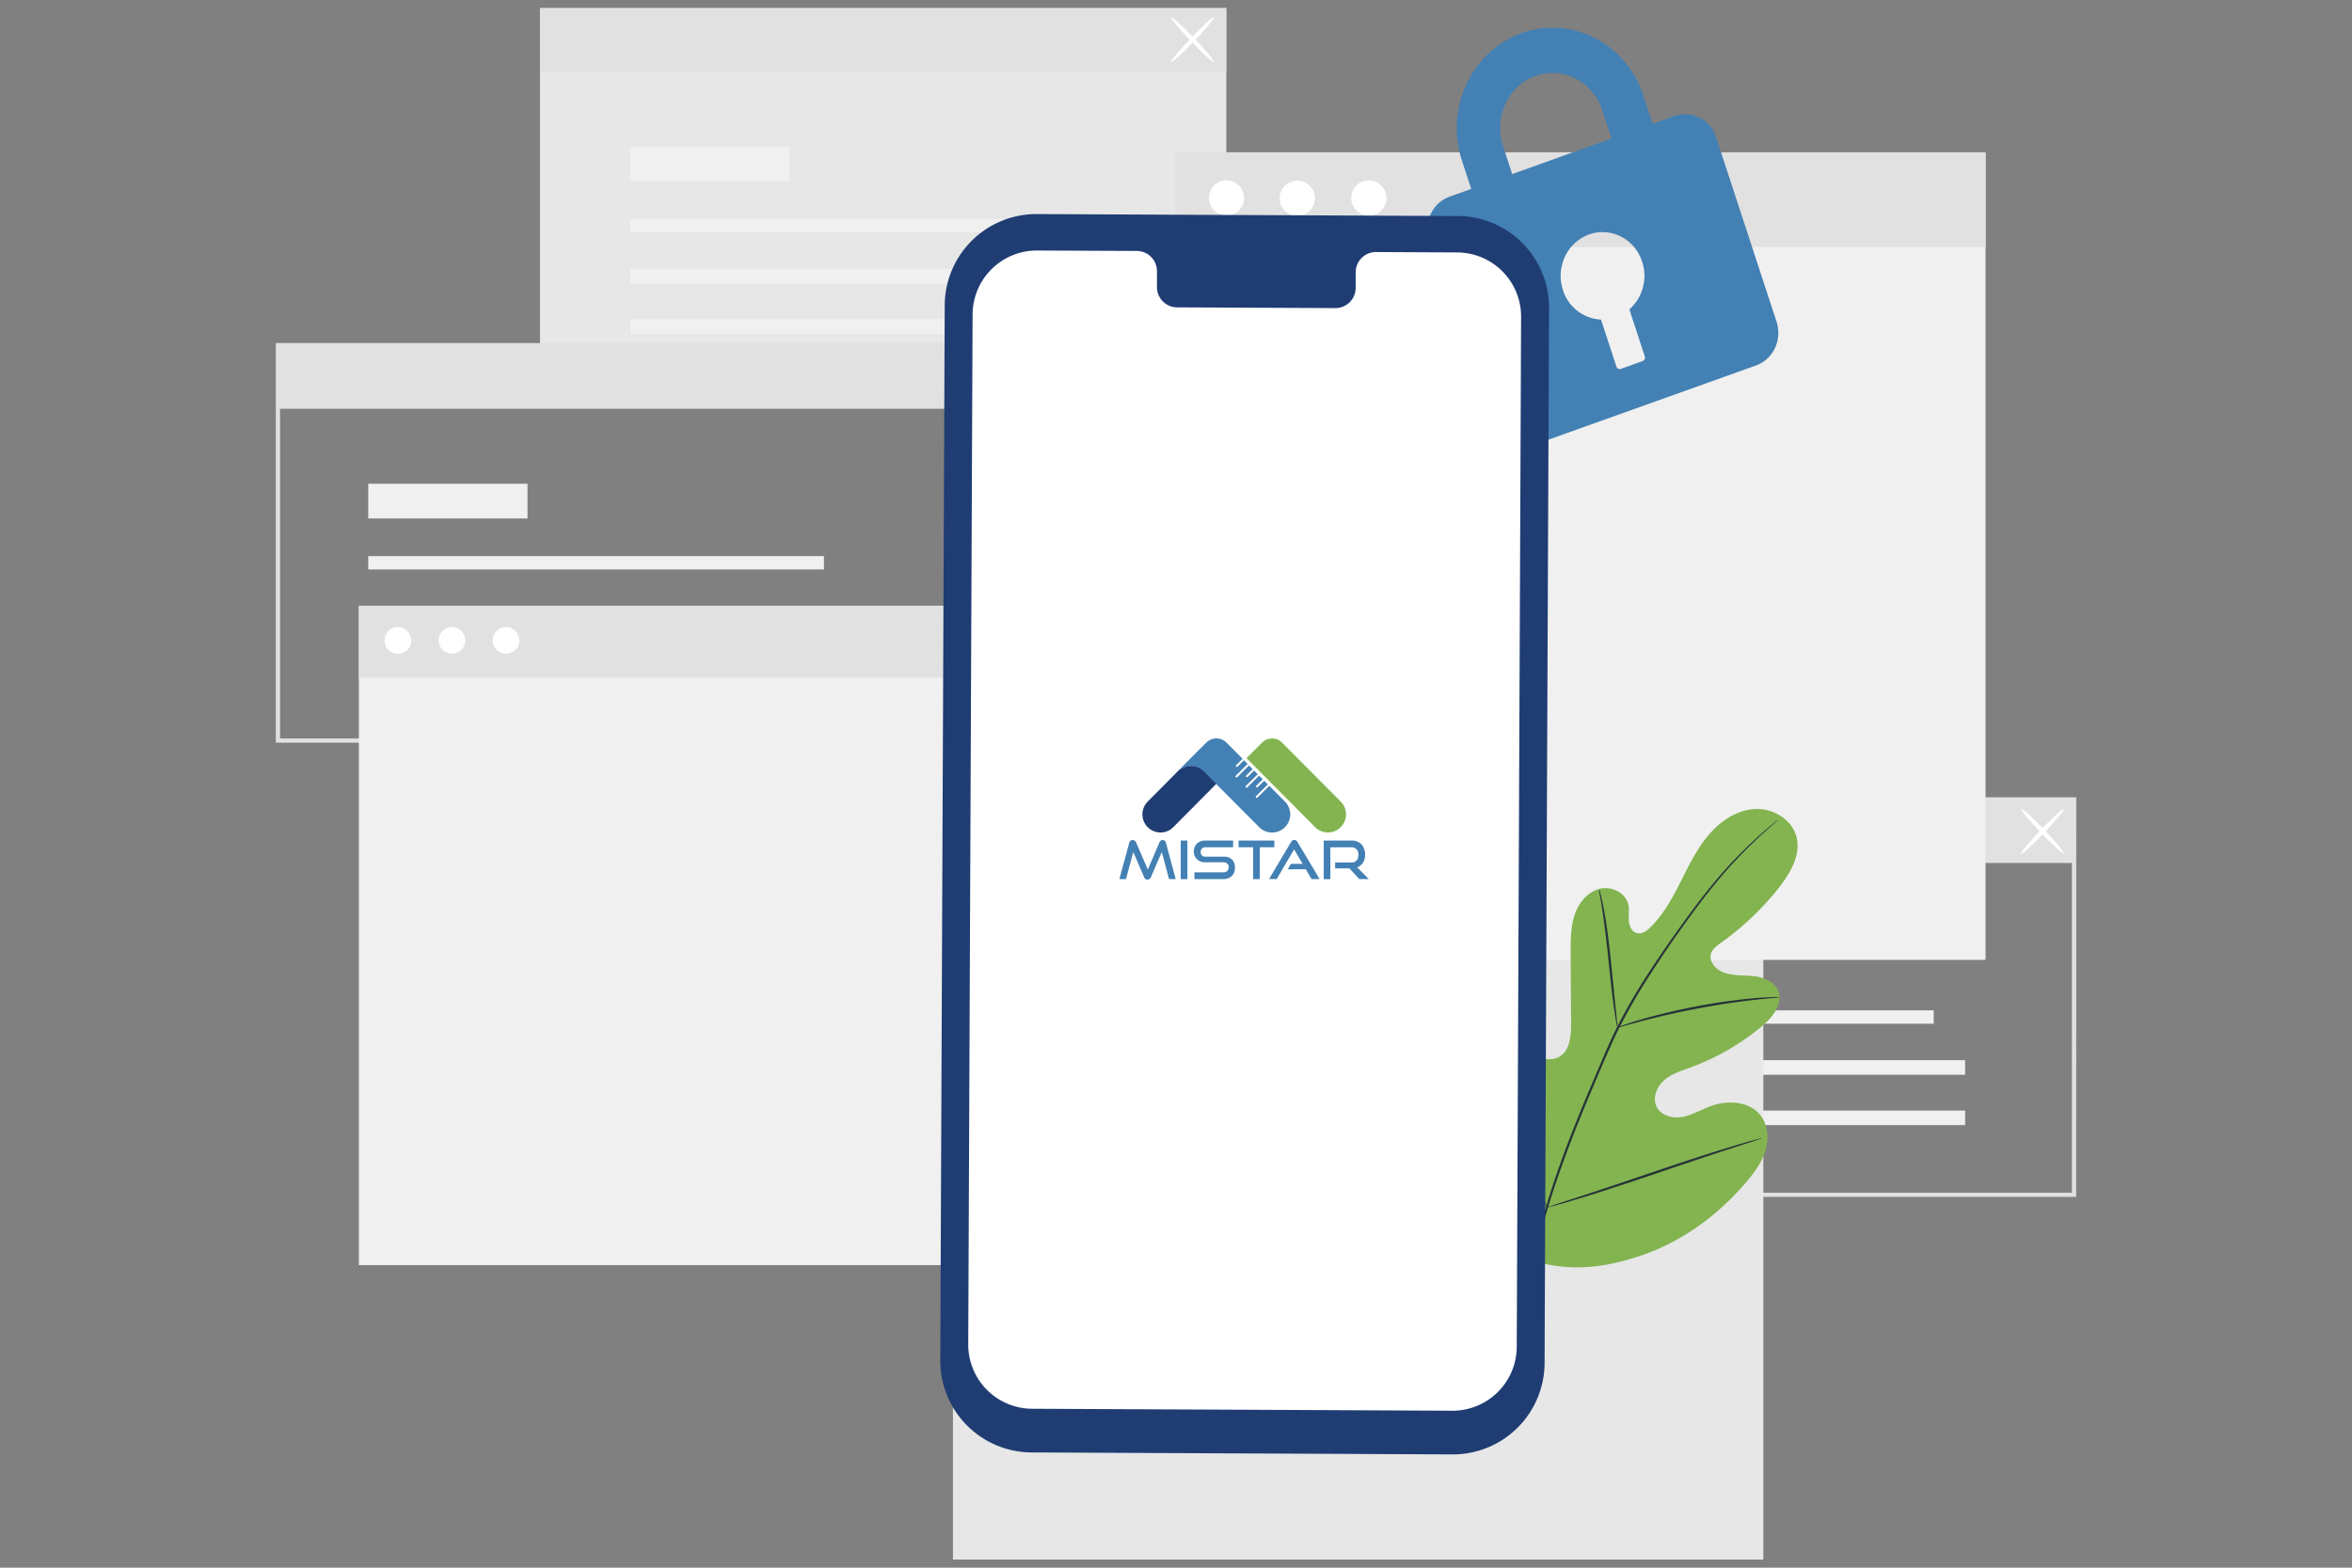 <svg id="illustration" xmlns="http://www.w3.org/2000/svg" viewBox="0 0 1200 800"><rect x="0" y="0" width="1200" height="800" fill="#808080" stroke="none"/><title>artwork</title><path d="M1059.27,610.79H707V406.86h352.32ZM709.1,608.64h348V409h-348Z" fill="#e1e1e1"/><rect x="754.09" y="515.59" width="232.5" height="6.82" fill="#f0f0f0"/><rect x="754.09" y="541.01" width="248.51" height="7.44" fill="#f0f0f0"/><rect x="754.09" y="566.72" width="248.51" height="7.44" fill="#f0f0f0"/><rect x="754.09" y="478.68" width="81.26" height="17.69" fill="#f0f0f0"/><rect x="708.02" y="407.93" width="350.17" height="32.46" fill="#e1e1e1"/><path d="M1031.25,435.55c-.45-.43,4.07-5.87,10.08-12.16s11.25-11,11.69-10.6-4.06,5.86-10.07,12.15S1031.7,436,1031.25,435.55Z" fill="#fff"/><path d="M1053,435.55c-.44.42-5.68-4.33-11.69-10.61s-10.53-11.73-10.08-12.15,5.68,4.32,11.7,10.6S1053.47,435.12,1053,435.55Z" fill="#fff"/><rect x="275.5" y="4.14" width="350.17" height="201.78" fill="#e7e7e7"/><rect x="321.58" y="111.8" width="232.5" height="6.82" fill="#f0f0f0"/><rect x="321.58" y="137.21" width="248.51" height="7.44" fill="#f0f0f0"/><rect x="321.58" y="162.93" width="248.51" height="7.44" fill="#f0f0f0"/><rect x="321.58" y="74.88" width="81.26" height="17.69" fill="#f0f0f0"/><rect x="275.5" y="4.14" width="350.17" height="32.46" fill="#e1e1e1"/><path d="M597.53,31.6c-.45-.43,4.07-5.87,10.08-12.16s11.25-11,11.69-10.61S615.24,14.7,609.23,21,598,32,597.53,31.6Z" fill="#fff"/><path d="M619.3,31.6c-.44.42-5.68-4.33-11.69-10.61S597.08,9.26,597.53,8.83s5.68,4.33,11.7,10.61S619.75,31.17,619.3,31.6Z" fill="#fff"/><path d="M493.05,379H140.73V175.05H493.05Zm-350.17-2.15h348V177.2h-348Z" fill="#e1e1e1"/><rect x="187.88" y="283.78" width="232.5" height="6.82" fill="#f0f0f0"/><rect x="187.88" y="309.2" width="248.51" height="7.44" fill="#f0f0f0"/><rect x="187.88" y="334.92" width="248.51" height="7.44" fill="#f0f0f0"/><rect x="187.88" y="246.87" width="81.26" height="17.7" fill="#f0f0f0"/><rect x="141.8" y="176.13" width="350.17" height="32.46" fill="#e1e1e1"/><rect x="486.19" y="425.71" width="413.47" height="370.15" fill="#e7e7e7"/><rect x="183.09" y="309.1" width="323.89" height="336.51" fill="#f0f0f0"/><rect x="183.09" y="309.1" width="323.89" height="36.67" fill="#e1e1e1"/><path d="M209.83,327.06A6.81,6.81,0,1,1,203,320,7,7,0,0,1,209.83,327.06Z" fill="#fff"/><path d="M237.42,327.06a6.81,6.81,0,1,1-6.8-7.11A7,7,0,0,1,237.42,327.06Z" fill="#fff"/><path d="M265,327.06a6.81,6.81,0,1,1-6.8-7.11A7,7,0,0,1,265,327.06Z" fill="#fff"/><rect x="599.56" y="77.74" width="413.47" height="412.09" fill="#f0f0f0"/><rect x="599.56" y="77.74" width="413.47" height="48.27" fill="#e1e1e1"/><path d="M634.77,101.38A9,9,0,1,1,625.82,92,9.16,9.16,0,0,1,634.77,101.38Z" fill="#fff"/><path d="M668.46,95.05a9,9,0,1,1-12.94-.29A9.14,9.14,0,0,1,668.46,95.05Z" fill="#fff"/><path d="M707.4,101.38A9,9,0,1,1,698.45,92,9.16,9.16,0,0,1,707.4,101.38Z" fill="#fff"/><path d="M778.23,642c-33.21-23.2-40.75-66.28-39.44-105,.22-6.46-.49-13.27,2.59-18.94s10.25-9.55,16-6.82c4.8,2.25,6.89,7.84,9.58,12.45a37.72,37.72,0,0,0,15.16,14.48c4.11,2.14,9.2,3.44,13.27,1.2,5.57-3.07,6.23-10.77,6.19-17.2q-.12-18-.23-35.94c0-6.43,0-13,1.94-19.1s6.42-11.76,12.54-13.48,13.67,1.82,15,8.11c.54,2.62,0,5.33.19,8s1.42,5.62,4,6.37,5.14-1.07,7.06-2.95c6.64-6.49,11.14-14.86,15.35-23.17s8.29-16.83,14.31-23.91S886,413.4,895.23,412.87s19,5.16,21.34,14.2-3,18.26-8.71,25.59A143.28,143.28,0,0,1,878,481.14c-2,1.44-4.22,3-5,5.37-1.39,4.29,2.67,8.55,6.9,9.95,4.79,1.6,10,1.1,15,1.69s10.44,2.8,12.34,7.54c2.63,6.57-2.86,13.46-8.27,18a123,123,0,0,1-36.38,21c-4.73,1.73-9.7,3.25-13.52,6.57s-6.11,9.1-3.81,13.62,8.22,6,13.18,5.07,9.38-3.61,14.1-5.39c8.83-3.34,20.24-2.73,25.9,4.91,3.72,5,4.05,12,2.17,18s-5.7,11.13-9.75,15.88c-14.16,16.61-32.28,30-52.78,37.09s-39.47,9-59.84,1.58" fill="#83b450"/><path d="M907.29,418.25a4.44,4.44,0,0,1-.63.62l-1.91,1.7c-1.68,1.49-4.16,3.68-7.28,6.6a239.9,239.9,0,0,0-24.55,26.5c-4.79,5.95-9.76,12.7-15,20S847.27,489,841.8,497.46a289.22,289.22,0,0,0-15.86,27.47c-2.48,4.91-4.69,10.05-7,15.3s-4.51,10.56-6.82,15.94C803,577.72,795,598.56,789.27,618a287.15,287.15,0,0,0-10.72,52.74,210.8,210.8,0,0,0-.6,36.31c.34,4.28.67,7.6,1,9.84.12,1.07.22,1.92.29,2.55a5.81,5.81,0,0,1,.07.88,4.4,4.4,0,0,1-.19-.86c-.1-.63-.24-1.47-.41-2.54-.38-2.23-.78-5.55-1.19-9.84a201.38,201.38,0,0,1,.23-36.42,282.66,282.66,0,0,1,10.51-53c5.69-19.54,13.72-40.44,22.86-62q3.45-8.09,6.83-16c2.25-5.23,4.48-10.41,7-15.35a288.32,288.32,0,0,1,16-27.55c5.5-8.51,11-16.39,16.27-23.72s10.27-14.06,15.11-20a228.64,228.64,0,0,1,24.89-26.31c3.17-2.87,5.7-5,7.44-6.44.84-.67,1.49-1.21,2-1.61A5.11,5.11,0,0,1,907.29,418.25Z" fill="#263238"/><path d="M825.24,524.35a12.7,12.7,0,0,1-.63-2.74c-.33-1.78-.74-4.36-1.19-7.56-.91-6.4-1.86-15.28-2.88-25.08s-2.09-18.64-3.09-25c-.49-3.19-.92-5.76-1.24-7.54a12.91,12.91,0,0,1-.35-2.79,12.69,12.69,0,0,1,.8,2.7c.46,1.75,1,4.31,1.61,7.48,1.22,6.36,2.43,15.22,3.45,25s1.86,18.42,2.53,25.1c.32,3,.6,5.56.82,7.6A12.64,12.64,0,0,1,825.24,524.35Z" fill="#263238"/><path d="M907.89,508.91a17.87,17.87,0,0,1-3.3.39c-2.12.19-5.19.45-9,.89-7.57.81-18,2.31-29.41,4.46s-21.67,4.58-29,6.53c-3.7,1-6.66,1.81-8.71,2.38a16.68,16.68,0,0,1-3.23.79,18.25,18.25,0,0,1,3.09-1.23c2-.72,4.95-1.69,8.63-2.75,7.32-2.17,17.58-4.72,29-6.9a295.8,295.8,0,0,1,29.55-4.13c3.8-.33,6.89-.46,9-.5A16.29,16.29,0,0,1,907.89,508.91Z" fill="#263238"/><path d="M789.24,616.19a4,4,0,0,1-.56-1c-.39-.81-.85-1.79-1.42-3-1.21-2.6-2.87-6.41-4.87-11.15-4-9.46-9.08-22.71-14.5-37.41s-10.4-28-14.18-37.52l-4.52-11.29L748,511.74a4.31,4.31,0,0,1-.35-1.1,4.14,4.14,0,0,1,.57,1c.38.81.85,1.79,1.41,3,1.22,2.6,2.88,6.41,4.87,11.14,4,9.47,9.08,22.72,14.51,37.43s10.39,28,14.18,37.51c1.85,4.64,3.38,8.45,4.51,11.29.49,1.23.89,2.24,1.21,3.07A4,4,0,0,1,789.24,616.19Z" fill="#263238"/><path d="M899.06,580.8a4.29,4.29,0,0,1-1.09.44l-3.19,1.07L883,586.12c-9.93,3.23-23.59,7.83-38.68,12.94s-28.81,9.59-38.81,12.61c-5,1.51-9.06,2.69-11.88,3.45l-3.25.85a4.55,4.55,0,0,1-1.16.22,4.75,4.75,0,0,1,1.09-.45l3.19-1.07,11.76-3.81c9.93-3.22,23.59-7.82,38.69-12.94s28.81-9.59,38.81-12.6c5-1.51,9.05-2.69,11.87-3.45l3.26-.86A4.11,4.11,0,0,1,899.06,580.8Z" fill="#263238"/><path d="M854.26,59.23l-11.08,4-4.74-14.47c-8.73-26.69-36.62-41-62.13-31.84s-39.16,38.26-30.43,65l4.74,14.47-11.12,4c-8.64,3.1-13.32,13.06-10.36,22.11L760,216.54c3,9.18,12.55,14.08,21.19,11l114.76-41.05c8.78-3.15,13.46-13.13,10.46-22.31L875.55,70A16.59,16.59,0,0,0,854.26,59.23ZM766.79,74.36c-4.78-14.63,2.69-30.6,16.68-35.6s29.26,2.83,34,17.45l4.74,14.47L771.53,88.83Zm64.53,83.54,7.87,24a1.94,1.94,0,0,1-1.23,2.41l-11,3.94a1.79,1.79,0,0,1-2.25-1.16l-7.87-24A21.48,21.48,0,0,1,797.41,148c-3.81-11.63,2.15-24.34,13.31-28.34s23.31,2.25,27.12,13.88A23,23,0,0,1,831.32,157.9Z" fill="#4380b4"/><path d="M741.06,742.19l-214.75-1a46.79,46.79,0,0,1-46.57-47L482,155.83a46.78,46.78,0,0,1,47-46.59l214.76,1a46.76,46.76,0,0,1,46.56,47l-2.27,538.4A46.79,46.79,0,0,1,741.06,742.19Z" fill="#1f3d73"/><path d="M743.46,128.82l-41.64-.2a10.35,10.35,0,0,0-10.15,10.53l0,7.55a10.34,10.34,0,0,1-10.16,10.52l-81.16-.37a10.35,10.35,0,0,1-10.06-10.62l0-7.55a10.36,10.36,0,0,0-10.07-10.62L565.58,128l-36.44-.16a32.76,32.76,0,0,0-32.92,32.62L494,686a32.76,32.76,0,0,0,32.61,32.9l214.33,1a32.75,32.75,0,0,0,32.91-32.62l2.22-525.51A32.76,32.76,0,0,0,743.46,128.82Z" fill="#fff"/><path d="M615.67,378.75a7.28,7.28,0,0,1,9.87,0c2.81,2.83,5.65,5.62,8.42,8.48-1.09,1.1-2.21,2.16-3.28,3.28-.52.39.28,1.26.7.72,1.13-1.06,2.2-2.18,3.31-3.27l1.86,1.87c-2,2-4,4-6,6a.52.52,0,0,0,.15.89c.35.15.59-.2.82-.39,1.91-1.92,3.83-3.81,5.74-5.72.62.62,1.25,1.24,1.86,1.87-1.1,1.13-2.27,2.21-3.35,3.37-.35.39.29,1,.69.7,1.17-1.07,2.25-2.23,3.39-3.33.63.62,1.24,1.24,1.86,1.87-2,2-4,3.94-6,5.93a.53.53,0,0,0,.13.92c.36.13.61-.21.84-.42l5.72-5.7,1.86,1.87c-1.11,1.13-2.26,2.21-3.34,3.36-.36.39.29,1.07.7.7,1.16-1.06,2.24-2.22,3.38-3.32l1.85,1.87c-2,2-4.07,4-6.06,6.06-.46.51.46,1.15.82.6,2-2,4-3.95,6-5.92l8,8.06a9.24,9.24,0,1,1-13.17,13l-21.91-22-6.46-6.5a9.42,9.42,0,0,0-9.75-2,19.81,19.81,0,0,0-3,1.56C606.14,388.24,610.91,383.5,615.67,378.75Z" fill="#4380b4"/><path d="M577.07,428.85a1.89,1.89,0,0,1,2.55,1c2,4.62,4,9.26,6,13.88,2-4.66,4-9.33,6-14a1.73,1.73,0,0,1,2.08-1,1.92,1.92,0,0,1,1.21,1.53q2.47,9.18,4.94,18.36h-3.38c-1.25-4.62-2.48-9.23-3.73-13.84l-5.46,12.63a2.41,2.41,0,0,1-1.34,1.44h-.93a2,2,0,0,1-1.29-1.26l-5.51-12.81q-1.87,6.92-3.74,13.84h-3.31v-.14c1.63-6.07,3.29-12.14,4.93-18.21A2,2,0,0,1,577.07,428.85Z" fill="#4380b4"/><path d="M658.85,429.49a1.72,1.72,0,0,1,3,0c3.83,6.35,7.61,12.74,11.42,19.11h-4.11q-1.46-2.49-2.93-5H657c.53-.93,1.08-1.85,1.6-2.78,2,0,4,0,6,0-1.44-2.46-2.89-4.91-4.34-7.37l-8.87,15.12h-3.89C651.25,442.24,655,435.85,658.85,429.49Z" fill="#4380b4"/><path d="M602.41,428.92h3.41v19.7h-3.41Z" fill="#4380b4"/><path d="M611.19,430.05a6.7,6.7,0,0,1,4-1.13h13.95v3.44h-14a2.53,2.53,0,0,0-1.92.67,2.77,2.77,0,0,0-.47,2.7,2.2,2.2,0,0,0,2.16,1.42c3.21,0,6.42,0,9.63,0a5.75,5.75,0,0,1,4.43,1.89,6.57,6.57,0,0,1,1.05,4.59,5.23,5.23,0,0,1-2.52,4.14,7.1,7.1,0,0,1-3.67.83H609.41v-3.44H623.9a3.29,3.29,0,0,0,2.11-.58,2.81,2.81,0,0,0,.58-3.36,2.66,2.66,0,0,0-2.47-1.18c-3.06,0-6.12,0-9.18,0a5.79,5.79,0,0,1-5-2.48C608.51,435.24,608.86,431.7,611.19,430.05Z" fill="#4380b4"/><path d="M631.93,428.92h18.23v3.44h-7.41v16.26h-3.41V432.36h-7.41C631.93,431.21,631.92,430.06,631.93,428.92Z" fill="#4380b4"/><path d="M675.37,428.92h14.15a6.91,6.91,0,0,1,5.4,2.29,8.39,8.39,0,0,1,1.32,7,6.12,6.12,0,0,1-3.78,4.4q2.94,3,5.87,6H693.5c-1.65-1.82-3.29-3.65-5-5.47h-7.3v-3h8.26a3.38,3.38,0,0,0,3.09-1.6,5.51,5.51,0,0,0,.26-4.07,3.34,3.34,0,0,0-3.34-2.08H678.75v16.26h-3.38Z" fill="#4380b4"/><path d="M644.11,378.79a7.21,7.21,0,0,1,8.34-1.08,8.73,8.73,0,0,1,2.21,1.81L684,409a9.24,9.24,0,0,1-7.18,15.78,9.16,9.16,0,0,1-5.88-2.72L636,386.9C638.67,384.2,641.38,381.48,644.11,378.79Z" fill="#83b450"/><path d="M604.38,391.48a9.42,9.42,0,0,1,9.75,2l6.46,6.5-20.84,21a17.89,17.89,0,0,1-2.45,2.24,9.24,9.24,0,0,1-11.9-14c5.33-5.4,10.71-10.75,16-16.15A19.81,19.81,0,0,1,604.38,391.48Z" fill="#1f3d73"/></svg>